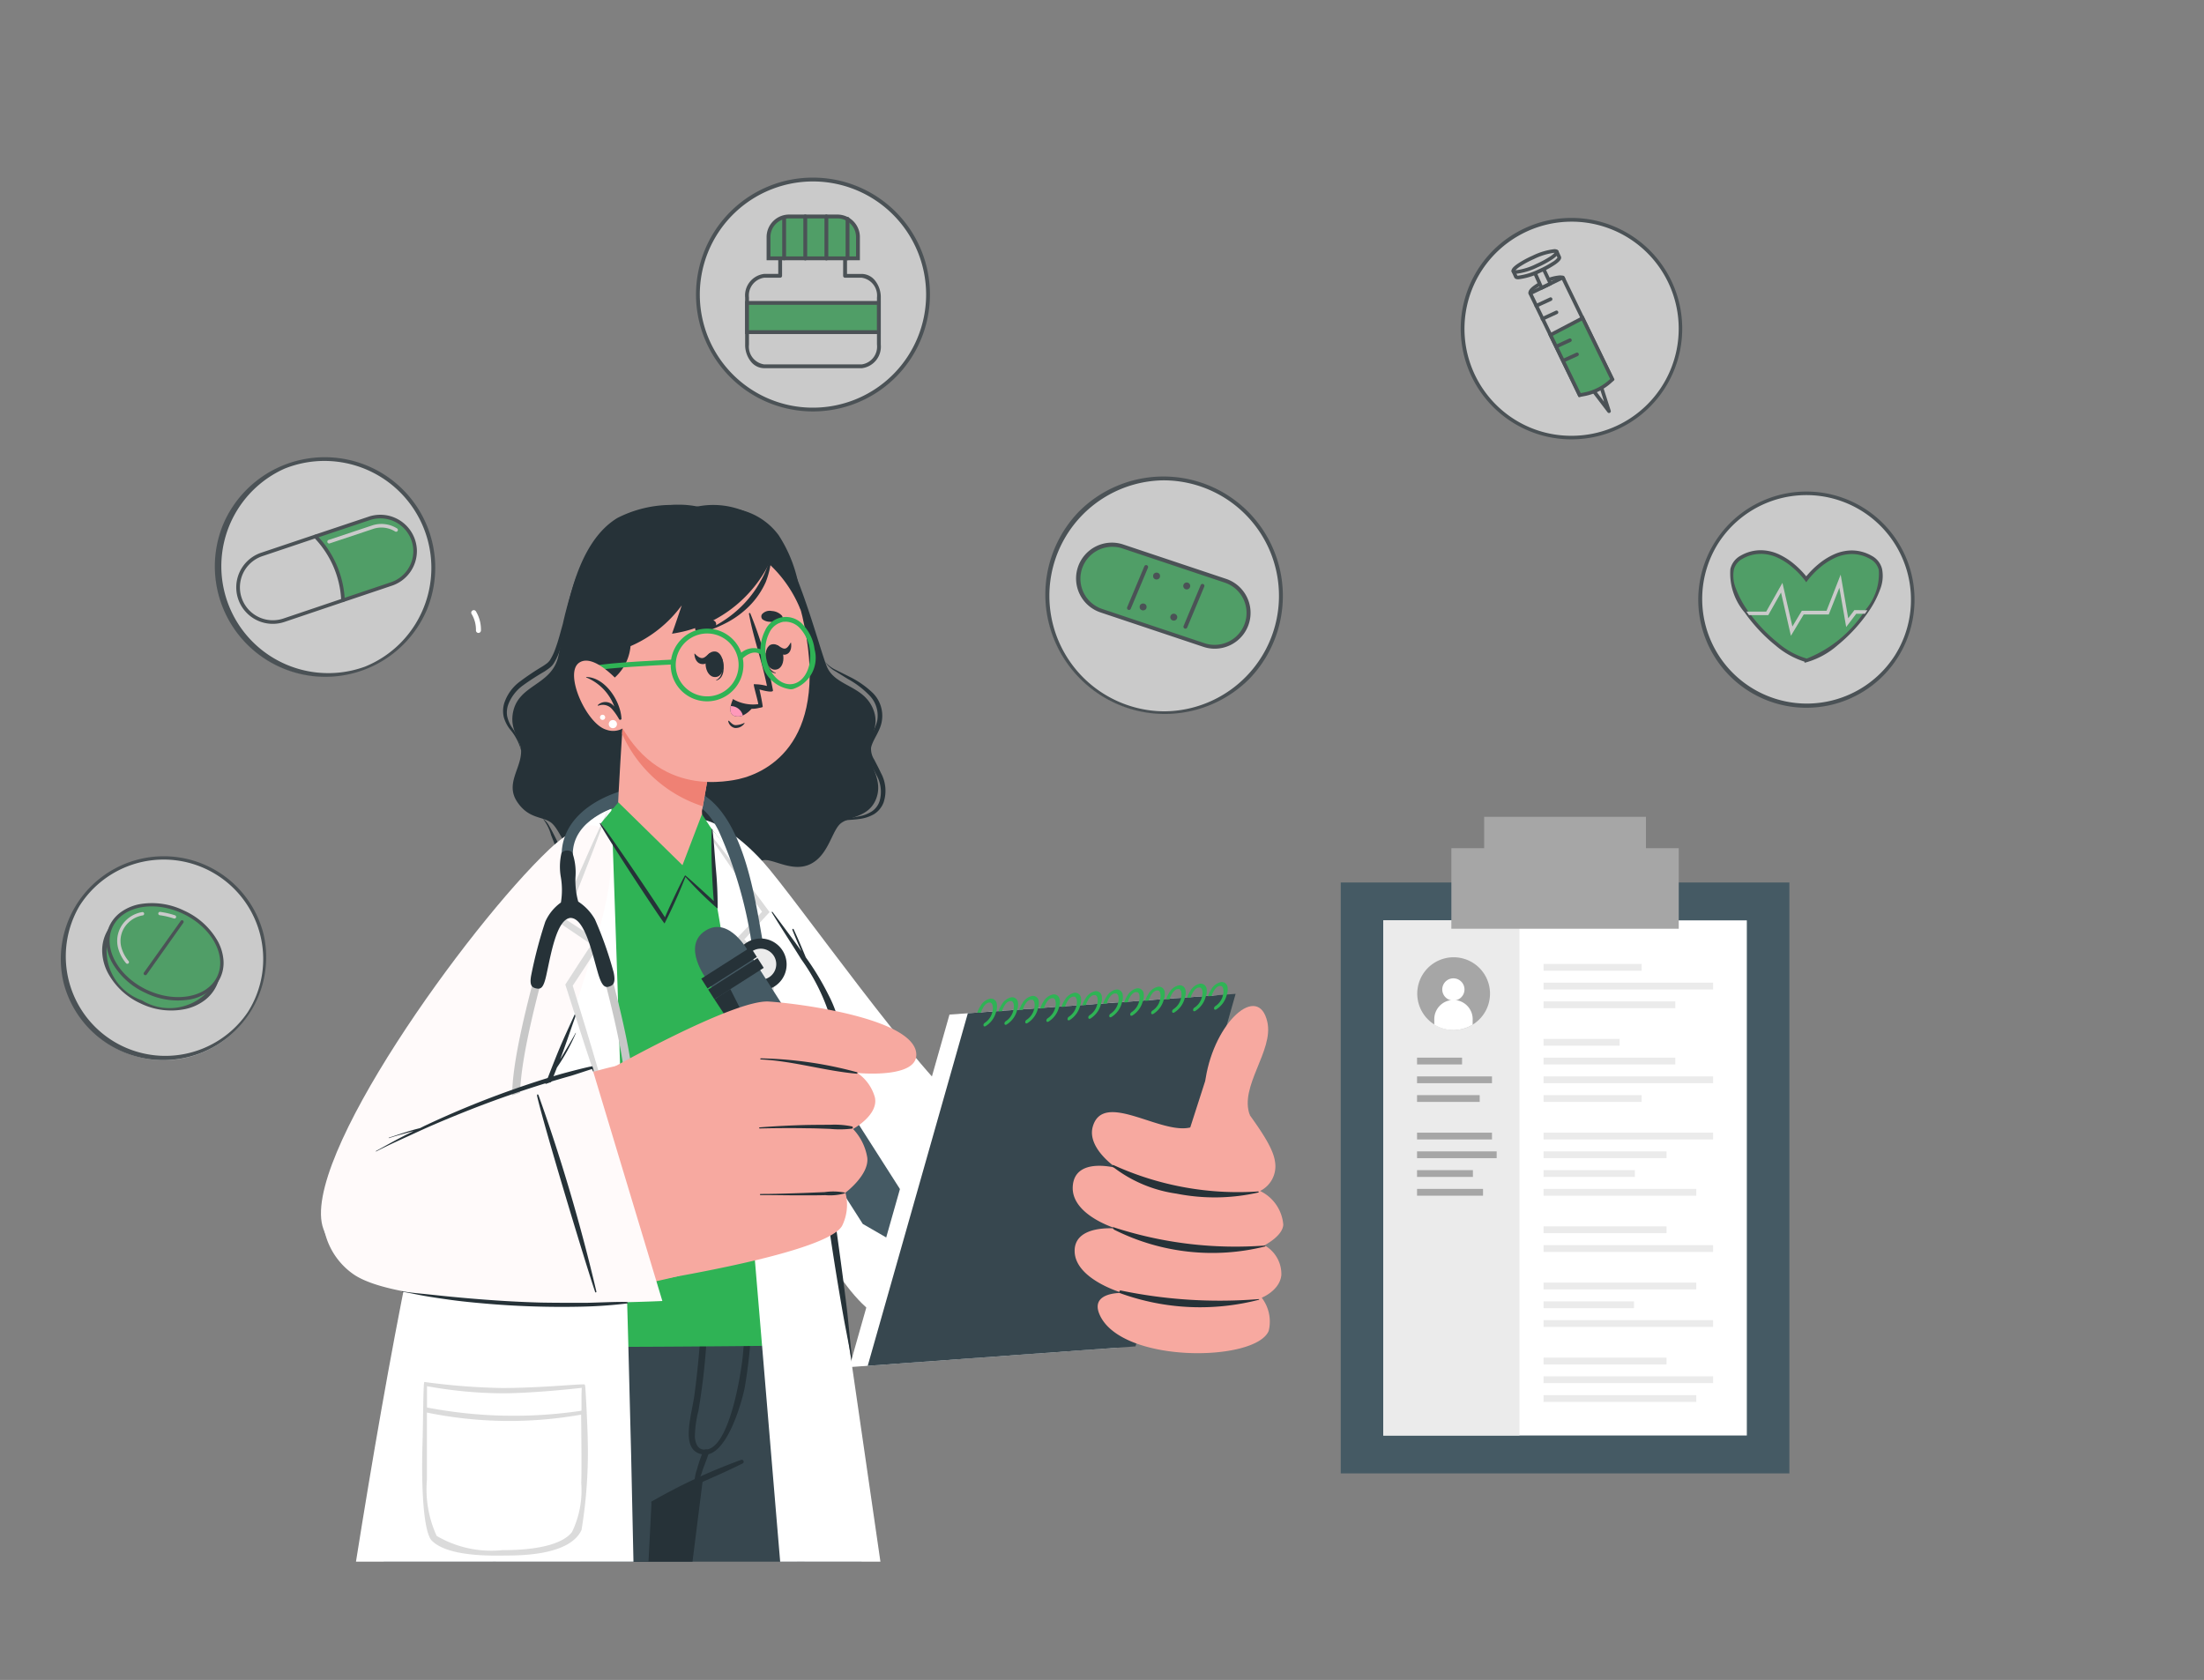 <svg xmlns="http://www.w3.org/2000/svg" xmlns:xlink="http://www.w3.org/1999/xlink" width="101" height="77" viewBox="0 0 101 77">
  <rect x="0" y="0" width="101" height="77" fill="#808080" stroke="none"/>
  <defs>
    <clipPath id="clip-path">
      <rect id="矩形_20170" data-name="矩形 20170" width="101" height="77" rx="8" transform="translate(244 442)" fill="none"/>
    </clipPath>
  </defs>
  <g id="组_10650" data-name="组 10650" transform="translate(-244 -437)">
    <g id="蒙版组_3" data-name="蒙版组 3" transform="translate(0 -5)" clip-path="url(#clip-path)">
      <g id="Medicine-cuate" transform="translate(254.214 444.879)">
        <g id="freepik--Character--inject-21" transform="translate(4.497 20.254)">
          <path id="路径_11527" data-name="路径 11527" d="M40.2,15.094a3.725,3.725,0,0,1,3.359.86c1.273,1.257,2.334,5.532,2.707,6.441s1.636.854,2.1,1.9c.4.9-.229,1.36-.19,2.062.031.546.7,1.264.338,2.136-.329.793-1.136.766-1.574,1.068S46.378,31,45.549,31.435s-1.729-.239-2.193-.161-.787,1.592-2.322,1.709-2.178-1.095-2.844-1.248-2.167.536-3.009-.132-1.132-1.691-1.517-2.023-1.05-.164-1.593-.989.192-1.522.186-2.312c0-.55-.561-.968-.357-1.843.281-1.2,1.7-1.181,2.042-2.425.268-.974.489-5.058,2.722-6.419A5.452,5.452,0,0,1,40.2,15.094Z" transform="translate(-23.088 -14.981)" fill="#263238"/>
          <path id="路径_11528" data-name="路径 11528" d="M49.79,23.984a1.367,1.367,0,0,0,.486.446l.561.347a4.112,4.112,0,0,1,1.02.784,1.319,1.319,0,0,1,.33,1.126,2.029,2.029,0,0,1-.234.577,2.371,2.371,0,0,0-.281.635,1.12,1.12,0,0,0,.176.7c.1.2.213.387.3.58a1.552,1.552,0,0,1,.149,1.19.9.9,0,0,1-.35.475,1.636,1.636,0,0,1-.583.228c-.211.049-.428.077-.647.115a1.113,1.113,0,0,0-.608.245,1.166,1.166,0,0,1,.617-.178c.219-.019.439-.028.66-.061a1.758,1.758,0,0,0,.647-.214,1.083,1.083,0,0,0,.446-.543,1.7,1.7,0,0,0-.126-1.355c-.092-.205-.2-.4-.3-.6a.91.91,0,0,1-.149-.55c.074-.366.415-.744.492-1.211a1.479,1.479,0,0,0-.412-1.3,4.232,4.232,0,0,0-1.1-.76l-.6-.3A1.477,1.477,0,0,1,49.79,23.984Z" transform="translate(-26.698 -16.791)" fill="#263238"/>
          <path id="路径_11529" data-name="路径 11529" d="M34.718,18.984a19.039,19.039,0,0,0-.657,2.267c-.107.376-.2.757-.335,1.12a2.573,2.573,0,0,1-.237.509.382.382,0,0,1-.076.1.446.446,0,0,1-.094.085,2.185,2.185,0,0,1-.237.159,11.858,11.858,0,0,0-.988.666,2.014,2.014,0,0,0-.717.992,1.257,1.257,0,0,0-.024.626,1.627,1.627,0,0,0,.271.55,2.537,2.537,0,0,1,.537,1.029,2.387,2.387,0,0,0-.434-1.1,1.514,1.514,0,0,1-.217-.516,1.071,1.071,0,0,1,.054-.537,1.943,1.943,0,0,1,.674-.87,11.466,11.466,0,0,1,.982-.634c.083-.055.167-.112.248-.176a.832.832,0,0,0,.208-.248,2.764,2.764,0,0,0,.251-.562,9.6,9.6,0,0,0,.306-1.151l.226-1.16A10.084,10.084,0,0,1,34.718,18.984Z" transform="translate(-22.981 -15.784)" fill="#263238"/>
          <path id="路径_11530" data-name="路径 11530" d="M33.609,33.006a2.053,2.053,0,0,1,.375.744c.106.26.2.527.32.787a4.084,4.084,0,0,0,.419.754,1.867,1.867,0,0,0,.665.6,2.354,2.354,0,0,0,1.734-.073c.269-.1.528-.2.793-.3a1.76,1.76,0,0,1,.815-.128,1.636,1.636,0,0,0-.849.009c-.278.065-.546.149-.817.226a2.345,2.345,0,0,1-1.569.03,1.69,1.69,0,0,1-.582-.515,5.106,5.106,0,0,1-.437-.7c-.134-.245-.254-.5-.381-.744-.065-.126-.132-.251-.205-.373a.843.843,0,0,0-.281-.317Z" transform="translate(-23.441 -18.607)" fill="#263238"/>
          <path id="路径_11531" data-name="路径 11531" d="M48.456,71.615H35.571l-.766-15.938H46.319Z" transform="translate(-23.682 -23.17)" fill="#37474f"/>
          <path id="路径_11532" data-name="路径 11532" d="M42.713,55.677,41.352,66.471v.016l-.03.225-.055.442-.062.492-.022.176-.018.141-.46,3.652H35.571l-.766-15.938Z" transform="translate(-23.682 -23.17)" fill="#263238"/>
          <path id="路径_11533" data-name="路径 11533" d="M48.17,72.444h-.341c-.018-.141-.034-.281-.052-.422-.458-3.719-.9-7.438-1.29-11.157-.036-.341-.071-.683-.106-1.023,0-.054.086-.064.094-.01.031.229.064.458.094.687C47.12,64.49,47.643,68.468,48.17,72.444Z" transform="translate(-26.012 -23.999)" fill="#263238"/>
          <path id="路径_11534" data-name="路径 11534" d="M43.07,55.663a.047.047,0,0,1,0,.012c-.034.159-.411,1.906-.907,4.016-.027.115-.054.231-.082.347-.22.921-.46,1.9-.7,2.826a23.948,23.948,0,0,1-1.427,4.43.585.585,0,0,1-.162.189c-.119.07-.372.195-.686.342l-.208.1L38.717,68c-.714.327-1.572.7-1.97.867h0V68.9l-.138,2.713H24.472l1.285-7.735,1.552-8.21Z" transform="translate(-21.602 -23.167)" fill="#37474f"/>
          <path id="路径_11535" data-name="路径 11535" d="M43.929,69.795a25.963,25.963,0,0,0-4.079,1.9.046.046,0,0,0,.039.083c1.373-.6,2.774-1.154,4.113-1.819a.09.09,0,1,0-.073-.164Z" transform="translate(-24.693 -26.01)" fill="#263238"/>
          <path id="路径_11536" data-name="路径 11536" d="M44.775,58.009c0-.048-.086-.058-.086,0,.01,1.636-.094,3.064-.231,4.589-.064.707-.632,4.611-1.859,4.332-.205-.048-.311-.25-.342-.559a4.939,4.939,0,0,1,.162-1.2c.137-.818.245-1.636.315-2.466a22.352,22.352,0,0,0-.049-4.625.04.04,0,0,0-.079,0,42.81,42.81,0,0,1-.373,6.385c-.149,1.016-.666,2.547.4,2.7s1.785-2.405,1.916-3.107A23.443,23.443,0,0,0,44.775,58.009Z" transform="translate(-25.125 -23.632)" fill="#263238"/>
          <path id="路径_11537" data-name="路径 11537" d="M42.7,69.29a6.486,6.486,0,0,0-.277.809,1.876,1.876,0,0,0-.115.666c0,.043.062.048.085.018a2.319,2.319,0,0,0,.286-.647c.094-.251.192-.5.278-.753a.137.137,0,1,0-.257-.094Z" transform="translate(-25.192 -25.892)" fill="#263238"/>
          <path id="路径_11538" data-name="路径 11538" d="M31.292,70.323c-.122,1.413-.266,2.826-.418,4.235h-.132q.223-2.12.5-4.237C31.247,70.29,31.295,70.29,31.292,70.323Z" transform="translate(-22.864 -26.113)" fill="#263238"/>
          <path id="路径_11539" data-name="路径 11539" d="M41.761,36.957c1.111,3.624,5.92,16.567,9.145,18.539,2.111,1.29,12.713,2.023,14.752,1.077,1.132-.527.779-9.089-.555-9.136-1.665-.06-9.848-.28-10.753-.713S47.332,38.117,45,35.641C40.988,31.369,41.02,34.544,41.761,36.957Z" transform="translate(-25.004 -18.714)" fill="#eb9481"/>
          <path id="路径_11540" data-name="路径 11540" d="M62.5,46.685,60.984,57.157s-8.61.253-10.957-1.668c-3.345-2.734-8.143-16.568-8.687-18.733-1.29-5.132,1.584-4.275,3.845-1.785,1.468,1.621,7.244,9.916,9.383,11.444C55.175,46.854,62.5,46.685,62.5,46.685Z" transform="translate(-24.933 -18.605)" fill="#fff"/>
          <path id="路径_11541" data-name="路径 11541" d="M63.36,60.256c.177-1.554,1.134-7.884,1.433-9.242.021-.094.086-.1.077,0a83.231,83.231,0,0,1-1.447,9.25C63.415,60.3,63.355,60.3,63.36,60.256Z" transform="translate(-29.429 -22.217)" fill="#263238"/>
          <path id="路径_11542" data-name="路径 11542" d="M44.517,47.01,45.955,56.9s-16.122.238-20.125-.043c0,0,3.265-18.495,7.569-23.169,2.152-2.337,4.68-2.161,6.291-.528.408.414,5.27,6.843,5.782,9.3A7.509,7.509,0,0,1,44.517,47.01Z" transform="translate(-21.875 -18.391)" fill="#2fb355"/>
          <path id="路径_11543" data-name="路径 11543" d="M41.353,49.409a17.648,17.648,0,0,1,2.585-.043c.427.031.851.08,1.275.14.211.03.424.052.635.073a2.724,2.724,0,0,0,.669,0c.019,0,.024.027,0,.031a4.924,4.924,0,0,1-.625.1,4.436,4.436,0,0,1-.613,0c-.434-.027-.867-.073-1.3-.1-.875-.062-1.749-.126-2.627-.125C41.315,49.482,41.313,49.414,41.353,49.409Z" transform="translate(-24.994 -21.894)" fill="#263238"/>
          <path id="路径_11544" data-name="路径 11544" d="M38.918,50.681A19.125,19.125,0,0,1,41,50.2c.351-.06.7-.1,1.059-.128.168-.013.339-.025.509-.034s.375,0,.561,0a.016.016,0,1,1,0,.031c-.176.016-.35.062-.524.091l-.527.08c-.35.055-.7.115-1.052.167-.7.1-1.4.213-2.1.341C38.882,50.742,38.876,50.689,38.918,50.681Z" transform="translate(-24.504 -22.034)" fill="#263238"/>
          <path id="路径_11545" data-name="路径 11545" d="M35.6,66.933H22.884c1.488-9.345,3.273-18.916,4.991-23.732,3.7-10.385,6.716-10.782,6.716-10.782v.012c.016.439.446,12.21.776,24.659C35.456,60.39,35.538,63.737,35.6,66.933Z" transform="translate(-21.282 -18.489)" fill="#fff"/>
          <path id="路径_11546" data-name="路径 11546" d="M34.268,67.979c0-.363-.08-2.083-.113-2.429h0c0-.04-.015-.12-.048-.12-.475,0-2.121.168-3.78.168a30.1,30.1,0,0,1-3.545-.277c-.055.016-.055,1.906-.085,2.819-.059,1.906.028,4.061.434,4.463.759.744,2.78.68,3.421.674s2.9-.007,3.432-1.174A21.816,21.816,0,0,0,34.268,67.979Zm-.3,1.934a4.39,4.39,0,0,1-.418,2.28c-.309.418-1.183.839-3.192.837a4.971,4.971,0,0,1-3.012-.653,5.138,5.138,0,0,1-.446-2.587V66.724a18.8,18.8,0,0,0,7.066.094c0,.046.03,2.359.007,3.1Zm.007-3.273a20.976,20.976,0,0,1-7.072-.149v-.977a19.769,19.769,0,0,0,3.453.327c1.177,0,2.905-.164,3.639-.251-.021.289-.006.916-.015,1.049Z" transform="translate(-22.046 -25.112)" fill="#dbdbdb"/>
          <path id="路径_11547" data-name="路径 11547" d="M33.8,37.494c-.716,2.962-4.4,13.5-5.311,14.41-1.09,1.089-5.845,4.437-7.5-.021-1.148-3.087,6.655-13.907,10.343-17.4C33.135,32.782,35,32.532,33.8,37.494Z" transform="translate(-20.878 -18.681)" fill="snow"/>
          <path id="路径_11548" data-name="路径 11548" d="M34.681,44.99c-.223.412-.469.812-.71,1.214q.085-.223.165-.446c.232-.641.446-1.29.683-1.934.009-.021-.024-.028-.033-.009-.248.558-.512,1.111-.754,1.673s-.446,1.1-.666,1.662c-.433,1.123-.872,2.245-1.273,3.38a18.6,18.6,0,0,0-.61,1.916c0,.018.022.031.031.013.266-.537.476-1.1.69-1.662s.428-1.113.637-1.672.43-1.138.65-1.7c.11-.286.225-.568.336-.852a8.925,8.925,0,0,0,.867-1.58S34.684,44.982,34.681,44.99Z" transform="translate(-23.013 -20.78)" fill="#263238"/>
          <path id="路径_11549" data-name="路径 11549" d="M36.79,32.436q-.6,1.255-1.154,2.529c-.372.848-.756,1.69-1.116,2.544l-.045.107.1.065,1.56,1.055-.037-.225c-.424.634-.835,1.275-1.248,1.914l-.04.062.022.068c.418,1.3.821,2.6,1.26,3.885s.869,2.581,1.33,3.868q-.531-1.975-1.113-3.932c-.375-1.309-.785-2.606-1.181-3.909l-.018.131c.419-.635.842-1.269,1.253-1.912l.085-.134-.129-.085-1.58-1.026.054.173c.354-.855.681-1.721,1.023-2.581S36.472,33.3,36.79,32.436Z" transform="translate(-23.615 -18.492)" fill="#dbdbdb"/>
          <path id="路径_11550" data-name="路径 11550" d="M50.876,67.034H46.282c-.272-3.218-.552-6.581-.829-9.888-.394-4.726-.784-9.337-1.147-13.25a80.14,80.14,0,0,0-1.715-10.817c-.021-.091-.034-.149-.037-.156h0a2.026,2.026,0,0,1,.486.424l.015.015.049.055a.467.467,0,0,1,.037.042,39.309,39.309,0,0,1,3.286,4.463,18.706,18.706,0,0,1,2.38,4.622l.013.059c.007.034.013.067.019.1a5.767,5.767,0,0,1,.082.857h0a6.57,6.57,0,0,1-.879,3.345.208.208,0,0,1-.013.025c-.039.065-.062.1-.062.1v.016l1.505,10.306Z" transform="translate(-25.241 -18.59)" fill="#fff"/>
          <path id="路径_11551" data-name="路径 11551" d="M48.093,40.52c-.446-.717-.912-1.427-1.354-2.15-.013-.021.019-.045.034-.025.446.6.893,1.19,1.325,1.8-.149-.323-.284-.647-.414-.977-.015-.037.037-.068.055-.031.2.424.381.855.559,1.29a12.3,12.3,0,0,1,1.029,1.7,5.936,5.936,0,0,1,.546,4.024,5.006,5.006,0,0,1-.4,1.1c-.119.238-.507.756-.5.771.253,1.41.446,2.837.641,4.256s.4,2.871.573,4.314c.094.815.149,1.636.274,2.45,0,.03-.042.042-.046.012-.1-.708-.256-1.409-.382-2.114s-.244-1.41-.359-2.118c-.229-1.428-.434-2.862-.641-4.295-.116-.809-.244-1.62-.336-2.434a7.82,7.82,0,0,1,.464-.893,5.768,5.768,0,0,0,.354-.931,5.206,5.206,0,0,0,.17-2A9.211,9.211,0,0,0,48.093,40.52Z" transform="translate(-26.083 -19.68)" fill="#263238"/>
          <path id="路径_11552" data-name="路径 11552" d="M42.6,33.12q.711,1.08,1.447,2.141c.494.705.976,1.419,1.479,2.117l.01-.167L44.33,38.476l-.1.1.106.1c.509.492,1.026.976,1.543,1.461l-.043-.125c-.187,1.312-.388,2.621-.555,3.936s-.344,2.628-.488,3.946c.25-1.3.478-2.608.7-3.915s.422-2.617.631-3.924l.012-.074-.055-.052c-.51-.491-1.02-.983-1.538-1.465v.207l1.19-1.288.074-.08-.064-.086c-.507-.695-1.041-1.374-1.553-2.063S43.138,33.795,42.6,33.12Z" transform="translate(-25.251 -18.63)" fill="#dbdbdb"/>
          <path id="路径_11553" data-name="路径 11553" d="M35.2,34.374c-.12-1.76,2.011-2.459,3.329-2.64,1.56-.214,2.6-.085,3.351,1.43a19.483,19.483,0,0,1,1.517,5.2.258.258,0,0,0,.509-.083c-.358-2.013-.873-5.769-2.878-6.861-1.846-1.007-6.545.06-6.337,3.041C34.714,34.788,35.223,34.7,35.2,34.374Z" transform="translate(-23.657 -18.212)" fill="#455a64"/>
          <path id="路径_11554" data-name="路径 11554" d="M46.975,40.866a1.19,1.19,0,1,1-1.357-.979A1.19,1.19,0,0,1,46.975,40.866Z" transform="translate(-25.655 -19.989)" fill="#263238"/>
          <path id="路径_11555" data-name="路径 11555" d="M46.63,41.06a.711.711,0,1,1-.284-.468A.713.713,0,0,1,46.63,41.06Z" transform="translate(-25.777 -20.106)" fill="#ebebeb"/>
          <path id="路径_11556" data-name="路径 11556" d="M37.415,42.115c1.3,4.943,1.1,6.151.69,6.719a3.273,3.273,0,0,1-1.16.937l-.149-.326.074.162-.074-.162a2.975,2.975,0,0,0,1.019-.821c.3-.411.541-1.523-.744-6.419Z" transform="translate(-24.082 -20.44)" fill="#c7c7c7"/>
          <rect id="矩形_20183" data-name="矩形 20183" width="0.765" height="1.244" rx="0.207" transform="matrix(-0.485, -0.875, 0.875, -0.485, 12.369, 29.83)" fill="#263238"/>
          <path id="路径_11557" data-name="路径 11557" d="M33.186,42.254c-.98,3.719-1.217,5.766-.744,6.419a2.966,2.966,0,0,0,1.019.82l-.149.327a3.273,3.273,0,0,1-1.16-.937c-.562-.777-.363-2.724.689-6.719Z" transform="translate(-23.086 -20.45)" fill="#c7c7c7"/>
          <rect id="矩形_20184" data-name="矩形 20184" width="0.765" height="1.244" rx="0.207" transform="translate(9.636 29.265) rotate(-61.06)" fill="#263238"/>
          <path id="路径_11558" data-name="路径 11558" d="M32.933,40.524a20.507,20.507,0,0,1,.641-2.437,2.154,2.154,0,0,1,.717-.881,3.528,3.528,0,0,0,0-1.147,2.754,2.754,0,0,1,.028-1.125.354.354,0,0,1,.492-.025,2.781,2.781,0,0,1,.149,1.116,3.6,3.6,0,0,0,.125,1.139,2.349,2.349,0,0,1,.766.814,17,17,0,0,1,.857,2.432c.115.53-.06.6-.211.649-.214.073-.351-.074-.519-.66-.268-.928-.605-2.492-1.253-2.487h0c-.641.065-.9,1.721-1.107,2.645-.129.579-.251.634-.473.583C32.991,41.1,32.832,41.037,32.933,40.524Z" transform="translate(-23.298 -18.972)" fill="#263238"/>
          <path id="路径_11559" data-name="路径 11559" d="M41.758,31.153s.149,2.866-.381,2.914c-1.605.149-3.39-2.059-3.488-2.408-.025-.089.1-2.315.21-4.045.067-1.113.125-2.02.125-2.02l4.1,2.35L41.8,30.938Z" transform="translate(-24.302 -17.115)" fill="#f7a9a0"/>
          <path id="路径_11560" data-name="路径 11560" d="M42.378,27.944l-.528,2.994a6.1,6.1,0,0,1-3.7-3.325c.067-1.113.125-2.02.125-2.02l.516.274Z" transform="translate(-24.355 -17.115)" fill="#ef8174"/>
          <path id="路径_11561" data-name="路径 11561" d="M46.274,21.1c.855,5.269-2.2,6.376-3.341,6.559-1.031.167-4.564.6-5.959-4.55s.784-7.215,3.124-7.72S45.419,15.827,46.274,21.1Z" transform="translate(-24.03 -15.035)" fill="#f7a9a0"/>
          <path id="路径_11562" data-name="路径 11562" d="M46.922,21.614a3.389,3.389,0,0,1-.367-.043.6.6,0,0,1-.364-.115.19.19,0,0,1-.021-.231.469.469,0,0,1,.446-.149.683.683,0,0,1,.455.2.2.2,0,0,1-.149.333Z" transform="translate(-25.963 -16.204)" fill="#263238"/>
          <path id="路径_11563" data-name="路径 11563" d="M42.589,22.168c.123-.027.232-.071.351-.109a.6.6,0,0,0,.339-.18.189.189,0,0,0-.022-.231.467.467,0,0,0-.472-.067.692.692,0,0,0-.411.283.2.2,0,0,0,.214.3Z" transform="translate(-25.2 -16.3)" fill="#263238"/>
          <path id="路径_11564" data-name="路径 11564" d="M43.831,23.827c0-.013-.025.019-.024.034.054.36.054.781-.26.939-.009,0,0,.022,0,.019C43.944,24.718,43.939,24.159,43.831,23.827Z" transform="translate(-25.44 -16.759)" fill="#263238"/>
          <path id="路径_11565" data-name="路径 11565" d="M43.344,23.4c-.585.022-.5,1.19.046,1.172S43.835,23.382,43.344,23.4Z" transform="translate(-25.32 -16.673)" fill="#263238"/>
          <path id="路径_11566" data-name="路径 11566" d="M42.99,23.5c-.1.074-.189.2-.311.22s-.259-.089-.36-.2c-.01-.01-.021,0-.019.016.013.223.118.446.36.463s.364-.2.4-.427C43.07,23.528,43.025,23.472,42.99,23.5Z" transform="translate(-25.19 -16.692)" fill="#263238"/>
          <path id="路径_11567" data-name="路径 11567" d="M46.394,23.49c0-.015.03.015.03.03.013.363.089.776.425.875.01,0,.01.022,0,.021C46.443,24.387,46.348,23.835,46.394,23.49Z" transform="translate(-26.012 -16.691)" fill="#263238"/>
          <path id="路径_11568" data-name="路径 11568" d="M46.692,22.987c.58-.083.705,1.083.168,1.16S46.206,23.058,46.692,22.987Z" transform="translate(-26.012 -16.589)" fill="#263238"/>
          <path id="路径_11569" data-name="路径 11569" d="M47.07,23.019c.1.052.2.149.314.149s.208-.149.277-.271c.007-.013.018,0,.019.01.031.223-.018.463-.228.528s-.356-.116-.433-.332C47.007,23.065,47.03,23,47.07,23.019Z" transform="translate(-26.14 -16.571)" fill="#263238"/>
          <path id="路径_11570" data-name="路径 11570" d="M44.273,27.378c.089.082.18.2.312.2a.967.967,0,0,0,.388-.1.012.012,0,0,1,.015.018.488.488,0,0,1-.446.211.387.387,0,0,1-.3-.312C44.233,27.378,44.26,27.378,44.273,27.378Z" transform="translate(-25.581 -17.474)" fill="#263238"/>
          <path id="路径_11571" data-name="路径 11571" d="M45.723,24.694s.122.534.149.79c0,.024-.06.04-.149.054h-.009a1.214,1.214,0,0,1-1.217-.35c-.021-.024.009-.052.034-.039a1.837,1.837,0,0,0,1.135.22c.012-.071-.239-.907-.2-.913a2.167,2.167,0,0,1,.6.08c-.222-1.12-.622-2.2-.826-3.314A.036.036,0,0,1,45.3,21.2a18.5,18.5,0,0,1,1.041,3.531C46.37,24.874,45.829,24.728,45.723,24.694Z" transform="translate(-25.631 -16.227)" fill="#263238"/>
          <path id="路径_11572" data-name="路径 11572" d="M45.408,26.489a1.206,1.206,0,0,1-.472.4.538.538,0,0,1-.333.036c-.244-.052-.259-.274-.223-.466a1.3,1.3,0,0,1,.1-.3A1.569,1.569,0,0,0,45.408,26.489Z" transform="translate(-25.606 -17.229)" fill="#263238"/>
          <path id="路径_11573" data-name="路径 11573" d="M44.936,26.964A.538.538,0,0,1,44.6,27c-.244-.052-.259-.274-.223-.466A.57.57,0,0,1,44.936,26.964Z" transform="translate(-25.606 -17.304)" fill="#ff99ba"/>
          <path id="路径_11574" data-name="路径 11574" d="M36.886,23.246a2.2,2.2,0,0,0,1.239-1.785,5.727,5.727,0,0,0,2.346-1.871c-.036.11-.3.9-.446,1.3a5.931,5.931,0,0,0,4.445-3.2,5.788,5.788,0,0,1,1.465,2.151,6.334,6.334,0,0,0-1.026-3.47,3.067,3.067,0,0,0-3.168-1.159,4.283,4.283,0,0,0-4.588,1.19C34.943,18.783,36.886,23.246,36.886,23.246Z" transform="translate(-23.941 -14.978)" fill="#263238"/>
          <path id="路径_11575" data-name="路径 11575" d="M43.8,20.9a6.248,6.248,0,0,1-1.737.629h0a5.317,5.317,0,0,0,2.49-1.488,4.949,4.949,0,0,0,.735-1.017,3.491,3.491,0,0,0,.457-1.288.027.027,0,0,1,.052,0,4.075,4.075,0,0,1-.275,1.339,3.719,3.719,0,0,1-.76,1.105,4.269,4.269,0,0,1-.962.72" transform="translate(-25.142 -15.529)" fill="#263238"/>
          <path id="路径_11576" data-name="路径 11576" d="M42.647,25.421a1.666,1.666,0,1,1,1.566-2.114h0a1.668,1.668,0,0,1-1.157,2.053A1.7,1.7,0,0,1,42.647,25.421Zm-.071-3.109a1.41,1.41,0,0,0-.356.054,1.441,1.441,0,1,0,.356-.054Z" transform="translate(-24.917 -16.409)" fill="#2fb355"/>
          <path id="路径_11577" data-name="路径 11577" d="M47.466,24.735a1.556,1.556,0,0,1-1.352-1.488,1.987,1.987,0,0,1,.187-1.2,1.041,1.041,0,0,1,1.758-.248,1.987,1.987,0,0,1,.512,1.105,1.5,1.5,0,0,1-1,1.822A.654.654,0,0,1,47.466,24.735Zm-.239-3.094a.811.811,0,0,0-.085,0,.893.893,0,0,0-.644.5,1.766,1.766,0,0,0-.162,1.067c.11.788.652,1.367,1.208,1.288s.918-.784.808-1.571a1.785,1.785,0,0,0-.446-.982.915.915,0,0,0-.678-.306Z" transform="translate(-25.953 -16.275)" fill="#2fb355"/>
          <path id="路径_11578" data-name="路径 11578" d="M44.96,23.728l-.167-.149a.911.911,0,0,1,1.223-.235l-.14.174C45.461,23.182,44.979,23.707,44.96,23.728Z" transform="translate(-25.692 -16.63)" fill="#2fb355"/>
          <path id="路径_11579" data-name="路径 11579" d="M35.819,25.332l-.21-.074c.034-.1.35-.962.83-1.111.446-.138,3.447-.278,3.57-.283l.01.222c-.858.039-3.17.167-3.517.274C36.188,24.451,35.9,25.088,35.819,25.332Z" transform="translate(-23.844 -16.767)" fill="#2fb355"/>
          <path id="路径_11580" data-name="路径 11580" d="M37.648,25.116s-1.285-1.575-2.01-1.1.33,2.819,1.238,3.076a.9.9,0,0,0,1.169-.573Z" transform="translate(-23.801 -16.779)" fill="#f7a9a0"/>
          <path id="路径_11581" data-name="路径 11581" d="M36.1,24.865a.012.012,0,1,0,0,.024,2.286,2.286,0,0,1,1.282,1.339.5.5,0,0,0-.754-.08.02.02,0,0,0,.019.033.553.553,0,0,1,.623.149,2.677,2.677,0,0,1,.329.472c.033.054.131.016.106-.046V26.74C37.65,25.944,36.952,24.882,36.1,24.865Z" transform="translate(-23.939 -16.968)" fill="#263238"/>
          <path id="路径_11582" data-name="路径 11582" d="M37.762,27.5a.187.187,0,1,1-.195-.164.187.187,0,0,1,.195.164Z" transform="translate(-24.202 -17.466)" fill="#fff"/>
          <path id="路径_11583" data-name="路径 11583" d="M37.122,27.145A.118.118,0,1,1,37,27.033.118.118,0,0,1,37.122,27.145Z" transform="translate(-24.101 -17.405)" fill="#fff"/>
          <path id="路径_11584" data-name="路径 11584" d="M41.568,32.6l-.893,2.338-2.939-2.881-.8.958s2.91,4.611,2.923,4.4l.918-2.019,1.407,1.366-.179-3.491Z" transform="translate(-24.111 -18.415)" fill="#2fb355"/>
          <path id="路径_11585" data-name="路径 11585" d="M42.187,35.268c-.048-.576-.082-1.156-.149-1.729a.02.02,0,0,0-.04,0,32.064,32.064,0,0,0,.1,3.286h0c-.058-.06-1.3-1.2-1.315-1.181-.2.321-.875,1.785-.921,1.925-.46-.732-2.408-3.618-2.95-4.314a.02.02,0,0,0-.034.021c.409.775,2.929,4.583,2.963,4.571a22.731,22.731,0,0,0,.959-2.133,15.287,15.287,0,0,0,1.473,1.455A17.936,17.936,0,0,0,42.187,35.268Z" transform="translate(-24.099 -18.655)" fill="#263238"/>
          <path id="路径_11586" data-name="路径 11586" d="M42.863,41.6s-1.15-1.517-.052-2.218,1.989.982,1.989.982Z" transform="translate(-25.198 -19.856)" fill="#455a64"/>
          <path id="路径_11587" data-name="路径 11587" d="M52.082,51.859h0l.159,1.855.057.613-.537-.3-1.613-.931h0l-7.2-11.282,1.934-1.236Z" transform="translate(-25.321 -20.13)" fill="#455a64"/>
          <path id="路径_11588" data-name="路径 11588" d="M54.466,57.03l.054.611-.536-.3Z" transform="translate(-27.542 -23.443)" fill="#37474f"/>
          <rect id="矩形_20185" data-name="矩形 20185" width="2.682" height="0.533" transform="matrix(0.843, -0.538, 0.538, 0.843, 17.426, 21.724)" fill="#263238"/>
          <rect id="矩形_20186" data-name="矩形 20186" width="2.682" height="0.533" transform="matrix(0.843, -0.538, 0.538, 0.843, 17.741, 22.222)" fill="#263238"/>
          <path id="路径_11589" data-name="路径 11589" d="M43.449,43.242l.729-.466,2.2,4.339-.278.155Z" transform="translate(-25.421 -20.573)" fill="#263238"/>
          <path id="路径_11590" data-name="路径 11590" d="M34.477,47.188c1.105-.219,4.463,9.23,2.849,9.63-7.164,1.785-13.029.66-14.419,0a3.073,3.073,0,0,1-1.212-4.293C23.023,50.652,32.763,47.528,34.477,47.188Z" transform="translate(-20.956 -21.461)" fill="#f7a9a0"/>
          <path id="路径_11591" data-name="路径 11591" d="M51.455,45.942c-.018,1.09-2.7.82-2.7.82a2.008,2.008,0,0,1,.8,1.114c.186.808-1,1.453-1,1.453a2.484,2.484,0,0,1,.652,1.308c.1.791-1,1.612-1,1.612a2.175,2.175,0,0,1-.149,1.511c-.665,1.229-8.085,2.416-9.009,2.584l-1.785-9.669s5.83-3.3,7.438-3.186C46.046,43.571,51.482,44.271,51.455,45.942Z" transform="translate(-24.175 -20.716)" fill="#f7a9a0"/>
          <path id="路径_11592" data-name="路径 11592" d="M50.507,47.383a18.141,18.141,0,0,0-4.4-.634.025.025,0,1,0,0,.051c1.461.067,2.938.527,4.393.653a.036.036,0,0,0,.01-.07Z" transform="translate(-25.951 -21.373)" fill="#263238"/>
          <path id="路径_11593" data-name="路径 11593" d="M50.276,50.637a3.884,3.884,0,0,0-1.009-.077q-.538,0-1.075.009-1.077.027-2.151.109a.025.025,0,0,0,0,.051c.714-.016,1.43-.022,2.145-.009.359,0,.716.016,1.074.028a4.6,4.6,0,0,0,1.012-.012.052.052,0,0,0,0-.1Z" transform="translate(-25.938 -22.139)" fill="#263238"/>
          <path id="路径_11594" data-name="路径 11594" d="M49.94,54.439a2.707,2.707,0,0,0-.91-.021l-.982.04c-.653.022-1.306.045-1.961.045a.025.025,0,1,0,0,.051c.665,0,1.33.016,1.993.013.327,0,.653,0,.98-.009a2.481,2.481,0,0,0,.893-.086.018.018,0,0,0-.013-.033Z" transform="translate(-25.947 -22.911)" fill="#263238"/>
          <path id="路径_11595" data-name="路径 11595" d="M33.331,47.345l3.209,10.646s-11.686.57-14.193-1.253a3.267,3.267,0,0,1-.811-4.473C23.254,50.473,33.331,47.345,33.331,47.345Z" transform="translate(-20.898 -21.493)" fill="snow"/>
          <path id="路径_11596" data-name="路径 11596" d="M35.935,57.874c-.5-1.488-2.347-7.616-2.657-8.968-.021-.094.033-.129.068-.036a83.56,83.56,0,0,1,2.646,8.982C36,57.891,35.949,57.914,35.935,57.874Z" transform="translate(-23.373 -21.789)" fill="#263238"/>
          <path id="路径_11597" data-name="路径 11597" d="M33.947,47.207c-.064-.013-1.19.278-1.55.384q-1.055.314-2.094.681a42.651,42.651,0,0,0-4.058,1.669l-.2.1c-.483.116-.955.283-1.425.437-.013,0,0,.025,0,.021.376-.125.759-.223,1.141-.324-.211.1-.424.207-.632.315-.37.192-.732.4-1.1.6a.01.01,0,1,0,.01.018c.617-.32,1.258-.6,1.892-.893s1.294-.57,1.949-.835c1.29-.522,2.6-.989,3.936-1.4.375-.115.744-.225,1.128-.332.184-.052.952-.312.985-.315a.321.321,0,0,1,.04.089c.009.031.045.031.037,0A.927.927,0,0,0,33.947,47.207Z" transform="translate(-21.512 -21.465)" fill="#263238"/>
          <path id="路径_11598" data-name="路径 11598" d="M35.831,60.609c-.339-.024-1.59.037-1.925.037-.675,0-1.349,0-2.025-.012-1.357-.036-2.707-.134-4.058-.263-.373-.036-.744-.076-1.122-.116s-.784-.07-1.168-.14c-.015,0-.021.021,0,.024.336.049.666.128,1,.186s.671.109,1.009.156c.675.1,1.354.162,2.033.219a40.651,40.651,0,0,0,4.083.123,21.39,21.39,0,0,0,2.188-.149C35.886,60.673,35.87,60.612,35.831,60.609Z" transform="translate(-21.813 -24.064)" fill="#263238"/>
          <path id="路径_11599" data-name="路径 11599" d="M63.465,59.282l-12.272.89L55.78,44.014l12.272-.89Z" transform="translate(-26.98 -20.644)" fill="#fff"/>
          <path id="路径_11600" data-name="路径 11600" d="M64.516,59.206l-12.271.89,4.588-16.158,12.271-.89Z" transform="translate(-27.192 -20.628)" fill="#37474f"/>
          <path id="路径_11601" data-name="路径 11601" d="M59.4,43.9a1.078,1.078,0,0,1-.479.678c-.112.071-.149-.079-.043-.149a.817.817,0,0,0,.327-.43c.007-.028.016-.061.021-.089a.57.57,0,0,0,0-.3.19.19,0,0,0-.076-.1.027.027,0,0,1-.009-.007h-.015a.092.092,0,0,1-.024,0,.162.162,0,0,0-.086.013.355.355,0,0,0-.134.1.769.769,0,0,0-.11.173.921.921,0,0,0-.048.094v.022a.124.124,0,0,0-.012.033s-.009.013-.007.021l-.174.013a1.324,1.324,0,0,1,.149-.315.672.672,0,0,1,.446-.335.271.271,0,0,1,.3.232.7.7,0,0,1-.024.345Z" transform="translate(-28.458 -20.683)" fill="#2fb355"/>
          <path id="路径_11602" data-name="路径 11602" d="M60.606,43.809a1.09,1.09,0,0,1-.479.678c-.113.071-.149-.079-.043-.149a.806.806,0,0,0,.326-.43.652.652,0,0,0,.022-.089.57.57,0,0,0,0-.3.192.192,0,0,0-.077-.1h-.046a.162.162,0,0,0-.086.013.355.355,0,0,0-.134.1.677.677,0,0,0-.11.173.946.946,0,0,0-.048.1v.021a.1.1,0,0,0-.013.033c0,.007-.007.015,0,.021l-.174.013a1.269,1.269,0,0,1,.149-.315.669.669,0,0,1,.446-.335.272.272,0,0,1,.3.232A.719.719,0,0,1,60.606,43.809Z" transform="translate(-28.701 -20.666)" fill="#2fb355"/>
          <path id="路径_11603" data-name="路径 11603" d="M61.8,43.728a1.093,1.093,0,0,1-.48.68c-.112.07-.149-.08-.043-.149a.809.809,0,0,0,.327-.43.632.632,0,0,1,.022-.088.6.6,0,0,0,0-.3.183.183,0,0,0-.076-.1H61.5a.149.149,0,0,0-.085.012.36.36,0,0,0-.135.1.769.769,0,0,0-.11.173c-.018.03-.031.062-.048.1v.021a.149.149,0,0,0-.012.033c0,.007-.007.015,0,.021l-.174.013a1.262,1.262,0,0,1,.149-.315.668.668,0,0,1,.446-.333.269.269,0,0,1,.3.231A.717.717,0,0,1,61.8,43.728Z" transform="translate(-28.942 -20.651)" fill="#2fb355"/>
          <path id="路径_11604" data-name="路径 11604" d="M63.009,43.64a1.086,1.086,0,0,1-.479.68c-.112.071-.149-.08-.043-.149a.823.823,0,0,0,.327-.43c.007-.03.016-.061.021-.089a.574.574,0,0,0,0-.3.2.2,0,0,0-.076-.1h-.048a.138.138,0,0,0-.086.013.336.336,0,0,0-.134.1.769.769,0,0,0-.11.173.946.946,0,0,0-.048.1v.021a.176.176,0,0,0-.012.033c0,.007-.009.015-.007.022l-.174.012a1.324,1.324,0,0,1,.149-.315.669.669,0,0,1,.446-.333.269.269,0,0,1,.3.231A.7.7,0,0,1,63.009,43.64Z" transform="translate(-29.184 -20.633)" fill="#2fb355"/>
          <path id="路径_11605" data-name="路径 11605" d="M64.223,43.552a1.1,1.1,0,0,1-.479.68c-.113.071-.149-.08-.043-.149a.812.812,0,0,0,.326-.43.656.656,0,0,0,.022-.089.568.568,0,0,0,0-.3.2.2,0,0,0-.077-.1h-.046a.149.149,0,0,0-.086.013.351.351,0,0,0-.134.1.711.711,0,0,0-.11.174.788.788,0,0,0-.048.094v.021a.118.118,0,0,0-.013.033c0,.007-.007.015,0,.022l-.174.012a1.269,1.269,0,0,1,.149-.315.671.671,0,0,1,.446-.333.271.271,0,0,1,.3.231A.719.719,0,0,1,64.223,43.552Z" transform="translate(-29.429 -20.615)" fill="#2fb355"/>
          <path id="路径_11606" data-name="路径 11606" d="M65.417,43.466a1.1,1.1,0,0,1-.48.678c-.112.071-.149-.08-.043-.149a.815.815,0,0,0,.327-.43c.007-.028.018-.061.022-.089a.585.585,0,0,0,0-.3.192.192,0,0,0-.076-.1h-.024a.092.092,0,0,1-.024,0,.149.149,0,0,0-.085.013.345.345,0,0,0-.135.1.769.769,0,0,0-.11.173c-.018.028-.031.061-.048.094v.022a.134.134,0,0,0-.012.031.041.041,0,0,0,0,.022l-.174.012a1.278,1.278,0,0,1,.149-.314.674.674,0,0,1,.446-.335.269.269,0,0,1,.3.231A.723.723,0,0,1,65.417,43.466Z" transform="translate(-29.67 -20.597)" fill="#2fb355"/>
          <path id="路径_11607" data-name="路径 11607" d="M66.618,43.377a1.078,1.078,0,0,1-.479.678c-.112.071-.149-.079-.043-.149a.817.817,0,0,0,.327-.43c.007-.028.016-.061.021-.089a.57.57,0,0,0,0-.3.19.19,0,0,0-.076-.1.027.027,0,0,1-.009-.007h-.015a.092.092,0,0,1-.024,0,.162.162,0,0,0-.086.013.356.356,0,0,0-.134.1.72.72,0,0,0-.11.173.922.922,0,0,0-.048.094v.022a.216.216,0,0,0-.013.033s-.007.013,0,.021l-.174.013a1.323,1.323,0,0,1,.149-.315.672.672,0,0,1,.446-.335.271.271,0,0,1,.3.232.7.7,0,0,1-.03.345Z" transform="translate(-29.912 -20.578)" fill="#2fb355"/>
          <path id="路径_11608" data-name="路径 11608" d="M67.821,43.292a1.09,1.09,0,0,1-.479.678c-.113.071-.149-.079-.043-.149a.806.806,0,0,0,.326-.428.655.655,0,0,0,.022-.089.585.585,0,0,0,0-.3.192.192,0,0,0-.077-.1h-.046a.162.162,0,0,0-.086.013.356.356,0,0,0-.134.1.677.677,0,0,0-.11.173.95.95,0,0,0-.048.1v.021a.1.1,0,0,0-.013.033c0,.007-.007.015,0,.021l-.174.013a1.268,1.268,0,0,1,.149-.315.669.669,0,0,1,.446-.335.272.272,0,0,1,.3.232.718.718,0,0,1-.03.336Z" transform="translate(-30.154 -20.563)" fill="#2fb355"/>
          <path id="路径_11609" data-name="路径 11609" d="M69.024,43.2a1.093,1.093,0,0,1-.48.68c-.112.07-.149-.08-.043-.149a.809.809,0,0,0,.327-.43c.007-.028.018-.06.022-.088a.6.6,0,0,0,0-.3.183.183,0,0,0-.076-.1h-.048a.149.149,0,0,0-.085.012.36.36,0,0,0-.135.1.769.769,0,0,0-.11.173c-.018.03-.031.062-.048.1v.021a.176.176,0,0,0-.012.033v.021l-.174.013a1.261,1.261,0,0,1,.149-.315.668.668,0,0,1,.446-.333.269.269,0,0,1,.3.231A.717.717,0,0,1,69.024,43.2Z" transform="translate(-30.396 -20.545)" fill="#2fb355"/>
          <path id="路径_11610" data-name="路径 11610" d="M70.225,43.117a1.086,1.086,0,0,1-.479.68c-.112.071-.149-.08-.043-.149a.829.829,0,0,0,.327-.43c.007-.03.016-.061.021-.089a.574.574,0,0,0,0-.3.2.2,0,0,0-.076-.1h-.048a.138.138,0,0,0-.086.013.336.336,0,0,0-.134.1.72.72,0,0,0-.11.173.948.948,0,0,0-.048.1v.021a.191.191,0,0,0-.013.033c0,.007-.007.015,0,.022l-.174.012a1.324,1.324,0,0,1,.149-.315.669.669,0,0,1,.446-.333.269.269,0,0,1,.3.231A.7.7,0,0,1,70.225,43.117Z" transform="translate(-30.638 -20.527)" fill="#2fb355"/>
          <path id="路径_11611" data-name="路径 11611" d="M71.429,43.029a1.1,1.1,0,0,1-.479.68c-.113.071-.149-.08-.043-.149a.812.812,0,0,0,.326-.43.649.649,0,0,0,.022-.089.585.585,0,0,0,0-.3.2.2,0,0,0-.077-.1h-.046a.149.149,0,0,0-.086.013.351.351,0,0,0-.134.1.764.764,0,0,0-.112.174.783.783,0,0,0-.046.094v.021a.118.118,0,0,0-.013.033c0,.007-.007.015,0,.022l-.174.012a1.269,1.269,0,0,1,.149-.315.671.671,0,0,1,.446-.333.271.271,0,0,1,.3.231.719.719,0,0,1-.03.339Z" transform="translate(-30.88 -20.509)" fill="#2fb355"/>
          <path id="路径_11612" data-name="路径 11612" d="M72.632,42.943a1.1,1.1,0,0,1-.48.678c-.112.071-.149-.08-.043-.149a.815.815,0,0,0,.327-.43c.007-.028.016-.061.022-.089a.585.585,0,0,0,0-.3.192.192,0,0,0-.076-.1h-.024a.092.092,0,0,1-.024,0,.149.149,0,0,0-.085.013.345.345,0,0,0-.135.1.769.769,0,0,0-.11.173c-.018.028-.031.061-.048.094v.022a.134.134,0,0,0-.012.031.042.042,0,0,0,0,.022l-.174.012a1.312,1.312,0,0,1,.149-.315.677.677,0,0,1,.446-.333.269.269,0,0,1,.3.231.723.723,0,0,1-.031.341Z" transform="translate(-31.122 -20.492)" fill="#2fb355"/>
          <path id="路径_11613" data-name="路径 11613" d="M70.867,47.6c.65,1.328,2.266,2.975,2.41,4.06a1.26,1.26,0,0,1-.686,1.339,1.877,1.877,0,0,1,1.064,1.541c-.018.521-.863.949-.863.949a1.509,1.509,0,0,1,.775,1.361c-.068.714-.9,1.041-.9,1.041a1.794,1.794,0,0,1,.318,1.526c-.611,1.431-6.771,1.5-7.749-.756-.457-1.052,1.049-.988,1.049-.988s-2.142-.614-2.19-1.885,1.9-1.068,1.9-1.068-2.071-.614-1.987-1.934c.088-1.374,2.005-.839,2.005-.839s-1.38-.913-1.084-1.91c.488-1.645,3.1.387,4.463.051l.721-2.242Z" transform="translate(-29.559 -21.544)" fill="#f7a9a0"/>
          <path id="路径_11614" data-name="路径 11614" d="M73.66,48.748c-.5-1.312,1.108-2.957.8-4.28-.409-1.785-2.41-.009-2.826,2.6l.03,2.083Z" transform="translate(-31.096 -20.769)" fill="#f7a9a0"/>
          <path id="路径_11615" data-name="路径 11615" d="M73.073,60.466c.019,0,.027.027,0,.031a10.727,10.727,0,0,1-6.349-.3c-.064-.025-.051-.14.025-.125A22.246,22.246,0,0,0,73.073,60.466Z" transform="translate(-30.098 -24.055)" fill="#263238"/>
          <path id="路径_11616" data-name="路径 11616" d="M73.286,57.279a.022.022,0,0,1,0,.043,10,10,0,0,1-6.905-.763c-.074-.039-.1-.149-.012-.109A17.981,17.981,0,0,0,73.286,57.279Z" transform="translate(-30.024 -23.324)" fill="#263238"/>
          <path id="路径_11617" data-name="路径 11617" d="M66.336,52.875a13.756,13.756,0,0,0,6.63,1.208c.03,0,.028.042,0,.049a9,9,0,0,1-3.746.051A6.158,6.158,0,0,1,66.3,52.95C66.267,52.923,66.3,52.855,66.336,52.875Z" transform="translate(-30.018 -22.606)" fill="#263238"/>
        </g>
      </g>
    </g>
    <g id="freepik--Medicine--inject-47" transform="translate(186.019 418.349)">
      <path id="路径_12404" data-name="路径 12404" d="M144.608,124.545h0a.116.116,0,0,1-.113-.118,1.4,1.4,0,0,0-.2-.752.116.116,0,0,1,.2-.118,1.634,1.634,0,0,1,.229.875A.116.116,0,0,1,144.608,124.545Z" transform="translate(-64.703 -76.883)" fill="#fff"/>
      <g id="组_10559" data-name="组 10559" transform="translate(1.063 -1.112)" opacity="0.584">
        <circle id="椭圆_762" data-name="椭圆 762" cx="4.979" cy="4.979" r="4.979" transform="translate(64.76 45.781) rotate(-45)" fill="#fff"/>
        <path id="椭圆_762_-_轮廓" data-name="椭圆 762 - 轮廓" d="M5.061,0a5.062,5.062,0,0,1,1.97,9.725A5.062,5.062,0,0,1,3.091.4,5.03,5.03,0,0,1,5.061,0Zm0,9.957A4.9,4.9,0,0,0,6.967.55,4.9,4.9,0,0,0,3.156,9.572,4.865,4.865,0,0,0,5.061,9.957Z" transform="translate(64.643 45.781) rotate(-45)" fill="#263238"/>
        <path id="路径_12400" data-name="路径 12400" d="M107.045,119.625a1.594,1.594,0,0,1-1.083,1.51l-2.224.749-2.707.914a1.591,1.591,0,1,1-1.017-3.014l2.459-.827,2.47-.827a1.592,1.592,0,0,1,2.1,1.5Z" transform="translate(-31.104 -74.607)" fill="#fff"/>
        <path id="路径_12401" data-name="路径 12401" d="M124.922,119.617a1.594,1.594,0,0,1-1.083,1.51l-2.224.749a4.6,4.6,0,0,0-1.265-2.928l2.47-.827a1.592,1.592,0,0,1,2.1,1.5Z" transform="translate(-48.98 -74.599)" fill="#2fb355"/>
        <path id="路径_12402" data-name="路径 12402" d="M105.032,117.547a1.675,1.675,0,0,1,1.675,1.643.084.084,0,0,1,0,.018,1.676,1.676,0,0,1-1.139,1.588l-2.224.749-2.707.914a1.673,1.673,0,1,1-1.07-3.171l2.459-.827,2.47-.827A1.671,1.671,0,0,1,105.032,117.547Zm1.511,1.684a.082.082,0,0,1,0-.015,1.51,1.51,0,0,0-1.991-1.425l-2.47.827-2.459.827a1.508,1.508,0,1,0,.964,2.858l2.707-.914,2.224-.749A1.51,1.51,0,0,0,106.543,119.232Z" transform="translate(-30.684 -74.19)" fill="#263238"/>
        <path id="路径_12403" data-name="路径 12403" d="M121.2,126.134a.083.083,0,0,1-.083-.079,4.421,4.421,0,0,0-1.242-2.875.083.083,0,0,1,.119-.115,4.587,4.587,0,0,1,1.288,2.982.083.083,0,0,1-.079.086Z" transform="translate(-48.563 -78.774)" fill="#263238"/>
        <path id="路径_12405" data-name="路径 12405" d="M123.733,120.977a.083.083,0,0,1-.026-.161l1.984-.661a1.351,1.351,0,0,1,1.151.129.083.083,0,1,1-.087.141,1.186,1.186,0,0,0-1.011-.113l-1.985.662A.083.083,0,0,1,123.733,120.977Z" transform="translate(-51.734 -76.304)" fill="#fff"/>
      </g>
      <g id="组_10557" data-name="组 10557" transform="translate(-5.818 15.286)" opacity="0.584">
        <circle id="椭圆_763" data-name="椭圆 763" cx="5.381" cy="5.381" r="5.381" transform="matrix(0.921, -0.39, 0.39, 0.921, 110.065, 27.818)" fill="#fff"/>
        <path id="椭圆_763_-_轮廓" data-name="椭圆 763 - 轮廓" d="M5.47,0A5.472,5.472,0,0,1,7.6,10.51,5.472,5.472,0,0,1,3.341.43,5.436,5.436,0,0,1,5.47,0Zm0,10.762A5.293,5.293,0,0,0,7.53.595a5.293,5.293,0,0,0-4.119,9.751A5.258,5.258,0,0,0,5.47,10.762Z" transform="matrix(0.921, -0.39, 0.39, 0.921, 109.948, 27.77)" fill="#263238"/>
        <path id="路径_12406" data-name="路径 12406" d="M299.758,55.112l-4.693-1.571a1.553,1.553,0,0,1-.978-1.966h0a1.553,1.553,0,0,1,1.966-.978l4.693,1.569a1.555,1.555,0,0,1,.978,1.966h0A1.555,1.555,0,0,1,299.758,55.112Z" transform="translate(-180.785 -22.184)" fill="#2fb355"/>
        <path id="直线_1371" data-name="直线 1371" d="M-.411,1.557A.089.089,0,0,1-.445,1.55a.089.089,0,0,1-.048-.117L.293-.445A.089.089,0,0,1,.41-.493a.089.089,0,0,1,.048.117L-.328,1.5A.089.089,0,0,1-.411,1.557Z" transform="translate(115.946 29.765)" fill="#263238"/>
        <path id="直线_1372" data-name="直线 1372" d="M-.411,1.551a.089.089,0,0,1-.034-.007.089.089,0,0,1-.048-.117L.29-.445A.089.089,0,0,1,.406-.493a.089.089,0,0,1,.048.117L-.328,1.5A.089.089,0,0,1-.411,1.551Z" transform="translate(118.531 30.629)" fill="#263238"/>
        <circle id="椭圆_764" data-name="椭圆 764" cx="0.159" cy="0.159" r="0.159" transform="translate(116.024 31.025)" fill="#263238"/>
        <path id="路径_12407" data-name="路径 12407" d="M317.868,68.359a.159.159,0,1,1-.159-.159.159.159,0,0,1,.159.159Z" transform="translate(-200.121 -36.707)" fill="#263238"/>
        <circle id="椭圆_765" data-name="椭圆 765" cx="0.159" cy="0.159" r="0.159" transform="translate(116.641 29.609)" fill="#263238"/>
        <path id="路径_12408" data-name="路径 12408" d="M321.188,60.359a.159.159,0,1,1-.159-.159.159.159,0,0,1,.159.159Z" transform="translate(-202.847 -30.137)" fill="#263238"/>
        <path id="路径_12409" data-name="路径 12409" d="M299.841,54.871a1.641,1.641,0,0,1-.521-.085l-4.693-1.571a1.642,1.642,0,1,1,1.045-3.113l4.693,1.569a1.643,1.643,0,0,1-.524,3.2ZM295.15,50.2a1.463,1.463,0,0,0-.466,2.85l4.693,1.571a1.464,1.464,0,0,0,.931-2.776l-4.693-1.569A1.462,1.462,0,0,0,295.15,50.2Z" transform="translate(-180.376 -21.773)" fill="#263238"/>
      </g>
      <g id="组_10558" data-name="组 10558" transform="translate(4 1.466)" opacity="0.584">
        <circle id="椭圆_766" data-name="椭圆 766" cx="5.272" cy="5.272" r="5.272" transform="translate(85.962 25.413)" fill="#fff"/>
        <path id="椭圆_766_-_轮廓" data-name="椭圆 766 - 轮廓" d="M4.86-.5a5.358,5.358,0,0,1,3.79,9.149A5.36,5.36,0,1,1,2.773-.079,5.326,5.326,0,0,1,4.86-.5Zm0,10.544A5.183,5.183,0,0,0,8.526,1.194,5.185,5.185,0,1,0,2.842,9.637,5.152,5.152,0,0,0,4.86,10.044Z" transform="translate(86.375 25.826)" fill="#263238"/>
        <path id="路径_12410" data-name="路径 12410" d="M190.931,52.176v2.161a.907.907,0,0,1-.779.993h-4.482a.906.906,0,0,1-.779-.993V52.176a.907.907,0,0,1,.779-.993h.737V49.93h2.977v1.254h.763A.907.907,0,0,1,190.931,52.176Z" transform="translate(-96.676 -21.356)" fill="#fff"/>
        <path id="路径_12410_-_轮廓" data-name="路径 12410 - 轮廓" d="M185.994,49.43h2.977a.088.088,0,0,1,.088.088v1.166h.676a.793.793,0,0,1,.624.324,1.221,1.221,0,0,1,.248.756v2.161a.993.993,0,0,1-.867,1.08h-4.482a.787.787,0,0,1-.62-.324,1.226,1.226,0,0,1-.247-.756V51.764a.993.993,0,0,1,.867-1.08h.65V49.518A.088.088,0,0,1,185.994,49.43Zm2.889.175h-2.8v1.166a.088.088,0,0,1-.088.088h-.737a.821.821,0,0,0-.692.905v2.161a.821.821,0,0,0,.692.905h4.482a.821.821,0,0,0,.692-.905V51.764a.823.823,0,0,0-.7-.905h-.763a.088.088,0,0,1-.088-.088Z" transform="translate(-96.263 -20.944)" fill="#263238"/>
        <rect id="矩形_20527" data-name="矩形 20527" width="6.039" height="1.339" transform="translate(88.214 31.069)" fill="#2fb355"/>
        <path id="矩形_20527_-_轮廓" data-name="矩形 20527 - 轮廓" d="M-.5-.5H5.714V1.015H-.5Zm6.039.175H-.325V.839H5.539Z" transform="translate(88.627 31.481)" fill="#263238"/>
        <path id="路径_12411" data-name="路径 12411" d="M191.454,41.55h2.213a.942.942,0,0,1,.942.942v.979h-4.1v-.979a.942.942,0,0,1,.944-.942Z" transform="translate(-101.312 -14.444)" fill="#2fb355"/>
        <path id="路径_12411_-_轮廓" data-name="路径 12411 - 轮廓" d="M191.04,41.05h2.215a1.031,1.031,0,0,1,1.03,1.03v1.066H190.01V42.08a1.03,1.03,0,0,1,1.03-1.03Zm3.069,1.921V42.08a.855.855,0,0,0-.854-.854H191.04a.854.854,0,0,0-.854.854v.891Z" transform="translate(-100.899 -14.031)" fill="#263238"/>
        <path id="直线_1373" data-name="直线 1373" d="M-.412,1.536A.088.088,0,0,1-.5,1.449V-.412A.088.088,0,0,1-.412-.5a.088.088,0,0,1,.088.088V1.449A.088.088,0,0,1-.412,1.536Z" transform="translate(90.327 27.578)" fill="#263238"/>
        <path id="直线_1374" data-name="直线 1374" d="M-.412,1.6A.088.088,0,0,1-.5,1.508V-.412A.088.088,0,0,1-.412-.5a.088.088,0,0,1,.088.088V1.508A.088.088,0,0,1-.412,1.6Z" transform="translate(91.295 27.519)" fill="#263238"/>
        <path id="直线_1375" data-name="直线 1375" d="M-.412,1.6A.088.088,0,0,1-.5,1.508V-.412A.088.088,0,0,1-.412-.5a.088.088,0,0,1,.088.088V1.508A.088.088,0,0,1-.412,1.6Z" transform="translate(92.263 27.519)" fill="#263238"/>
        <path id="直线_1376" data-name="直线 1376" d="M-.412,1.487A.088.088,0,0,1-.5,1.4V-.412A.088.088,0,0,1-.412-.5a.088.088,0,0,1,.088.088V1.4A.088.088,0,0,1-.412,1.487Z" transform="translate(93.232 27.627)" fill="#263238"/>
      </g>
      <g id="组_10560" data-name="组 10560" transform="translate(-0.059 -4)" opacity="0.584">
        <circle id="椭圆_767" data-name="椭圆 767" cx="4.637" cy="4.637" r="4.637" transform="translate(60.215 70.434) rotate(-80.69)" fill="#fff"/>
        <path id="椭圆_767_-_轮廓" data-name="椭圆 767 - 轮廓" d="M4.714,0A4.716,4.716,0,0,1,6.549,9.058,4.716,4.716,0,0,1,2.879.371,4.685,4.685,0,0,1,4.714,0Zm0,9.275A4.562,4.562,0,0,0,6.489.512a4.562,4.562,0,0,0-3.55,8.4A4.532,4.532,0,0,0,4.714,9.275Z" transform="translate(60.127 70.497) rotate(-80.69)" fill="#263238"/>
        <ellipse id="椭圆_768" data-name="椭圆 768" cx="2.139" cy="2.728" rx="2.139" ry="2.728" transform="translate(62.048 67.406) rotate(-64.69)" fill="#2fb355"/>
        <path id="椭圆_768_-_轮廓" data-name="椭圆 768 - 轮廓" d="M2.216,0a1.815,1.815,0,0,1,.869.224,2.264,2.264,0,0,1,.7.6A3.2,3.2,0,0,1,4.433,2.8,3.2,3.2,0,0,1,3.79,4.781a2.264,2.264,0,0,1-.7.6,1.8,1.8,0,0,1-1.738,0,2.264,2.264,0,0,1-.7-.6A3.2,3.2,0,0,1,0,2.8,3.2,3.2,0,0,1,.643.828a2.264,2.264,0,0,1,.7-.6A1.815,1.815,0,0,1,2.216,0Zm0,5.455A2.415,2.415,0,0,0,4.279,2.8,2.415,2.415,0,0,0,2.216.154,2.415,2.415,0,0,0,.154,2.8,2.415,2.415,0,0,0,2.216,5.455Z" transform="translate(61.946 67.443) rotate(-64.69)" fill="#263238"/>
        <ellipse id="椭圆_769" data-name="椭圆 769" cx="2.007" cy="2.728" rx="2.007" ry="2.728" transform="translate(62.273 66.923) rotate(-64.69)" fill="#2fb355"/>
        <path id="椭圆_769_-_轮廓" data-name="椭圆 769 - 轮廓" d="M2.084,0A1.628,1.628,0,0,1,2.9.225,2.171,2.171,0,0,1,3.565.83a3.343,3.343,0,0,1,.6,1.974,3.343,3.343,0,0,1-.6,1.974,2.171,2.171,0,0,1-.662.606,1.607,1.607,0,0,1-1.639,0A2.171,2.171,0,0,1,.6,4.779,3.343,3.343,0,0,1,0,2.8,3.343,3.343,0,0,1,.6.83,2.171,2.171,0,0,1,1.264.225,1.628,1.628,0,0,1,2.084,0Zm0,5.455c1.064,0,1.93-1.189,1.93-2.651S3.148.154,2.084.154.154,1.343.154,2.8,1.02,5.455,2.084,5.455Z" transform="translate(62.171 66.96) rotate(-64.69)" fill="#263238"/>
        <path id="直线_1377" data-name="直线 1377" d="M-.423,2.021a.077.077,0,0,1-.045-.014A.077.077,0,0,1-.486,1.9L1.2-.468A.077.077,0,0,1,1.3-.486a.077.077,0,0,1,.018.107L-.36,1.989A.077.077,0,0,1-.423,2.021Z" transform="translate(65.123 65.327)" fill="#263238"/>
        <path id="路径_12412" data-name="路径 12412" d="M94.411,207.978a.077.077,0,0,1-.024,0,3.563,3.563,0,0,0-.65-.151.077.077,0,0,1,.021-.153,3.72,3.72,0,0,1,.678.157.077.077,0,0,1-.024.15Z" transform="translate(-28.377 -143.227)" fill="#fff"/>
        <path id="路径_12413" data-name="路径 12413" d="M81.909,210.112a.077.077,0,0,1-.057-.025,1.785,1.785,0,0,1-.341-.613,1.305,1.305,0,0,1,.322-1.34l0,0a1.371,1.371,0,0,1,.762-.392.077.077,0,0,1,.024.152,1.215,1.215,0,0,0-.675.347,1.147,1.147,0,0,0-.289,1.183,1.657,1.657,0,0,0,.31.56.077.077,0,0,1-.057.129Z" transform="translate(-18.034 -143.286)" fill="#fff"/>
      </g>
      <g id="组_10555" data-name="组 10555" transform="translate(-5.362 -17.752)" opacity="0.584">
        <circle id="椭圆_770" data-name="椭圆 770" cx="4.873" cy="4.873" r="4.873" transform="translate(140.524 67.908) rotate(-80.69)" fill="#fff"/>
        <path id="椭圆_770_-_轮廓" data-name="椭圆 770 - 轮廓" d="M4.954,0A4.955,4.955,0,0,1,6.883,9.519,4.955,4.955,0,0,1,3.026.389,4.923,4.923,0,0,1,4.954,0Zm0,9.747A4.794,4.794,0,0,0,6.82.538,4.794,4.794,0,0,0,3.089,9.37,4.762,4.762,0,0,0,4.954,9.747Z" transform="translate(140.432 67.975) rotate(-80.69)" fill="#263238"/>
        <path id="路径_12414" data-name="路径 12414" d="M397.479,210.942c-.037.053-.074.108-.113.162a5.63,5.63,0,0,1-2.688,2.141v-.013a5.56,5.56,0,0,1-2.628-2.06c-.04-.053-.079-.108-.117-.162-.7-1.007-1-2.064-.217-2.5,1.589-.887,2.962,1.015,2.962,1.015s1.376-1.887,2.962-1C398.4,208.946,398.139,209.959,397.479,210.942Z" transform="translate(-248.56 -146.566)" fill="#2fb355"/>
        <path id="路径_12414_-_轮廓" data-name="路径 12414 - 轮廓" d="M394.179,212.927v-.05a3.789,3.789,0,0,1-1.313-.731,7.457,7.457,0,0,1-1.3-1.345c-.041-.055-.081-.111-.118-.164a2.763,2.763,0,0,1-.667-2,.931.931,0,0,1,.477-.622,1.853,1.853,0,0,1,.91-.246,2.04,2.04,0,0,1,.862.2,3.139,3.139,0,0,1,.681.441,4.106,4.106,0,0,1,.548.556,4.094,4.094,0,0,1,.548-.55,3.143,3.143,0,0,1,.68-.437,2.05,2.05,0,0,1,.861-.2,1.858,1.858,0,0,1,.913.247.929.929,0,0,1,.474.612,1.664,1.664,0,0,1-.085.911,4.351,4.351,0,0,1-.522,1.012h0l-.032.047c-.026.038-.054.078-.082.117a7.466,7.466,0,0,1-1.32,1.4,3.7,3.7,0,0,1-1.416.777Zm-2.01-4.991a1.693,1.693,0,0,0-.831.225.776.776,0,0,0-.4.517,1.555,1.555,0,0,0,.1.856,4.379,4.379,0,0,0,.543,1.01c.036.051.075.106.115.159a7.292,7.292,0,0,0,1.27,1.316,3.5,3.5,0,0,0,1.311.715l.01,0a5.639,5.639,0,0,0,2.6-2.1c.027-.037.054-.076.08-.114l.032-.047a2.526,2.526,0,0,0,.584-1.795.774.774,0,0,0-.4-.509,1.7,1.7,0,0,0-.834-.226,1.889,1.889,0,0,0-.791.185,2.978,2.978,0,0,0-.644.413,3.8,3.8,0,0,0-.589.607l-.066.09-.065-.09a3.822,3.822,0,0,0-.589-.613,2.973,2.973,0,0,0-.644-.417A1.879,1.879,0,0,0,392.168,207.935Z" transform="translate(-248.143 -146.147)" fill="#263238"/>
        <path id="路径_12415" data-name="路径 12415" d="M401.007,216.3c-.037.053-.074.108-.113.162h-.4l-.46.607-.312-1.8-.486,1.224h-1.148l-.587.979-.453-1.983-.584,1.034h-.885c-.04-.053-.079-.108-.117-.162h.908l.743-1.316.456,2,.432-.72h1.133l.647-1.657.346,2,.283-.374Z" transform="translate(-252.088 -151.927)" fill="#fff"/>
      </g>
      <g id="组_10556" data-name="组 10556" transform="translate(-2.864 -12.991)" opacity="0.584">
        <circle id="椭圆_771" data-name="椭圆 771" cx="4.993" cy="4.993" r="4.993" transform="translate(127.865 41.714)" fill="#fff"/>
        <path id="椭圆_771_-_轮廓" data-name="椭圆 771 - 轮廓" d="M4.575-.5A5.074,5.074,0,0,1,8.164,8.164,5.075,5.075,0,1,1,2.6-.1,5.044,5.044,0,0,1,4.575-.5Zm0,9.985A4.908,4.908,0,0,0,8.047,1.1a4.91,4.91,0,1,0-5.383,8A4.879,4.879,0,0,0,4.575,9.485Z" transform="translate(128.282 42.131)" fill="#263238"/>
        <path id="路径_12416" data-name="路径 12416" d="M373.592,118.367c.048.108-.252.347-.663.534s-.8.252-.844.143.25-.347.663-.534S373.542,118.264,373.592,118.367Z" transform="translate(-241.109 -73.968)" fill="#fff"/>
        <path id="路径_12416_-_轮廓" data-name="路径 12416 - 轮廓" d="M373.027,117.816c.116,0,.19.033.222.1v0c.042.093-.018.2-.183.336a2.561,2.561,0,0,1-.521.308,2.024,2.024,0,0,1-.732.2c-.118,0-.193-.035-.223-.1-.041-.093.021-.206.183-.336a2.548,2.548,0,0,1,.522-.307A2.017,2.017,0,0,1,373.027,117.816Zm.064.172a.259.259,0,0,0-.064-.006,1.882,1.882,0,0,0-.663.186,2.517,2.517,0,0,0-.455.261.536.536,0,0,0-.161.161.234.234,0,0,0,.065.007,1.891,1.891,0,0,0,.663-.188,2.527,2.527,0,0,0,.454-.261A.571.571,0,0,0,373.091,117.988Z" transform="translate(-240.691 -73.551)" fill="#263238"/>
        <path id="路径_12417" data-name="路径 12417" d="M375.839,123.068l-1.494.723-1.34-2.759-.925-1.907,1.494-.725.9,1.86Z" transform="translate(-241.109 -74.038)" fill="#fff"/>
        <path id="路径_12417_-_轮廓" data-name="路径 12417 - 轮廓" d="M373.928,123.456a.083.083,0,0,1-.075-.047l-1.34-2.759-.925-1.907a.083.083,0,0,1,.038-.111l1.494-.725a.083.083,0,0,1,.111.038l.9,1.86,1.363,2.807a.083.083,0,0,1-.038.111l-1.494.723A.083.083,0,0,1,373.928,123.456Zm-2.154-4.71.889,1.832,1.3,2.685,1.345-.651-1.327-2.732-.866-1.786Z" transform="translate(-240.692 -73.62)" fill="#263238"/>
        <path id="路径_12418" data-name="路径 12418" d="M373.75,124.69l.648-.3" transform="translate(-242.502 -79.034)" fill="#2fb355"/>
        <path id="路径_12418_-_轮廓" data-name="路径 12418 - 轮廓" d="M373.333,124.356a.083.083,0,0,1-.035-.158l.648-.3a.083.083,0,1,1,.07.15l-.648.3A.083.083,0,0,1,373.333,124.356Z" transform="translate(-242.085 -78.617)" fill="#263238"/>
        <path id="路径_12419" data-name="路径 12419" d="M375.45,128.31l.648-.3" transform="translate(-243.92 -82.054)" fill="#2fb355"/>
        <path id="路径_12419_-_轮廓" data-name="路径 12419 - 轮廓" d="M375.033,127.976a.083.083,0,0,1-.035-.158l.648-.3a.083.083,0,0,1,.07.15l-.648.3A.082.082,0,0,1,375.033,127.976Z" transform="translate(-243.503 -81.637)" fill="#263238"/>
        <path id="路径_12420" data-name="路径 12420" d="M389.19,148.3l.771,1.011-.385-1.2Z" transform="translate(-255.382 -98.821)" fill="#fff"/>
        <path id="路径_12420_-_轮廓" data-name="路径 12420 - 轮廓" d="M389.159,147.61a.083.083,0,0,1,.079.058l.385,1.2a.083.083,0,0,1-.145.076l-.771-1.011a.083.083,0,0,1,.03-.125l.386-.187A.083.083,0,0,1,389.159,147.61Zm.159.848-.208-.649-.209.1Z" transform="translate(-254.965 -98.404)" fill="#263238"/>
        <path id="路径_12421" data-name="路径 12421" d="M380.494,132.427h0a2.487,2.487,0,0,1-1.282.683l-.212.04-1.34-2.759,1.471-.771Z" transform="translate(-245.764 -83.397)" fill="#2fb355"/>
        <path id="路径_12421_-_轮廓" data-name="路径 12421 - 轮廓" d="M378.4,132.674l-1.4-2.888,1.618-.848,1.426,2.937-.042.042a2.561,2.561,0,0,1-1.324.706Zm-1.183-2.816,1.277,2.63.15-.028a2.4,2.4,0,0,0,1.2-.619l-1.3-2.677Z" transform="translate(-245.212 -82.828)" fill="#263238"/>
        <path id="直线_1378" data-name="直线 1378" d="M-.417-.052A.083.083,0,0,1-.492-.1a.083.083,0,0,1,.04-.11l.61-.282a.083.083,0,0,1,.11.04.083.083,0,0,1-.04.11l-.61.282A.083.083,0,0,1-.417-.052Z" transform="translate(132.595 47.653)" fill="#263238"/>
        <path id="路径_12422" data-name="路径 12422" d="M381.38,139.924l.6-.274" transform="translate(-248.867 -91.764)" fill="#2fb355"/>
        <path id="路径_12422_-_轮廓" data-name="路径 12422 - 轮廓" d="M380.963,139.589a.083.083,0,0,1-.035-.158l.6-.274a.083.083,0,0,1,.069.151l-.6.274A.083.083,0,0,1,380.963,139.589Z" transform="translate(-248.45 -91.347)" fill="#263238"/>
        <path id="路径_12423" data-name="路径 12423" d="M372.823,114.843l-.473-1.063.371-.211.509,1.076Z" transform="translate(-241.335 -70.009)" fill="#fff"/>
        <path id="路径_12423_-_轮廓" data-name="路径 12423 - 轮廓" d="M372.405,114.509a.083.083,0,0,1-.076-.049l-.473-1.063a.083.083,0,0,1,.035-.106l.371-.211a.083.083,0,0,1,.116.037l.509,1.076a.083.083,0,0,1-.039.11l-.408.2A.083.083,0,0,1,372.405,114.509Zm-.366-1.111.407.916.257-.124-.436-.921Z" transform="translate(-240.917 -69.591)" fill="#263238"/>
        <path id="路径_12424" data-name="路径 12424" d="M369.512,111.539l-.113-.249-1.99.89.113.249c.046.106.529-.01,1.079-.255S369.559,111.643,369.512,111.539Z" transform="translate(-237.214 -68.106)" fill="#fff"/>
        <path id="路径_12424_-_轮廓" data-name="路径 12424 - 轮廓" d="M368.983,110.79a.083.083,0,0,1,.076.049l.113.249c.044.1-.036.211-.259.367a4.36,4.36,0,0,1-.693.378,3.071,3.071,0,0,1-1,.3c-.1,0-.162-.03-.188-.088l-.113-.248a.083.083,0,0,1,.042-.11l1.99-.89A.083.083,0,0,1,368.983,110.79Zm.031.351-.072-.159-1.838.823.072.16a.191.191,0,0,0,.043,0,3.032,3.032,0,0,0,.933-.288,4.438,4.438,0,0,0,.618-.33A.769.769,0,0,0,369.013,111.141Z" transform="translate(-236.797 -67.689)" fill="#263238"/>
        <path id="路径_12425" data-name="路径 12425" d="M369.382,111.1c-.046-.1-.531.01-1.079.255s-.957.531-.91.635.531-.01,1.079-.257S369.428,111.2,369.382,111.1Z" transform="translate(-237.195 -67.912)" fill="#fff"/>
        <path id="路径_12425_-_轮廓" data-name="路径 12425 - 轮廓" d="M368.85,110.557h0c.1,0,.162.03.188.088.043.1-.037.21-.26.365a4.518,4.518,0,0,1-.692.378,3.077,3.077,0,0,1-1,.3c-.1,0-.162-.03-.188-.088-.043-.1.037-.21.26-.366a4.394,4.394,0,0,1,.692-.378A3.046,3.046,0,0,1,368.85,110.557Zm.012.166h-.012a2.924,2.924,0,0,0-.934.287,4.473,4.473,0,0,0-.617.33,1.05,1.05,0,0,0-.228.185h.012a2.9,2.9,0,0,0,.934-.288,4.621,4.621,0,0,0,.617-.33A1.06,1.06,0,0,0,368.862,110.723Z" transform="translate(-236.776 -67.495)" fill="#263238"/>
      </g>
    </g>
    <g id="freepik--Clipboard--inject-6" transform="translate(305.441 474.443)">
      <path id="路径_11489" data-name="路径 11489" d="M105.418,76.764H84.859V49.68h20.559Z" transform="translate(-84.859 -46.674)" fill="#455a64"/>
      <rect id="矩形_20136" data-name="矩形 20136" width="16.66" height="23.61" transform="translate(1.949 4.742)" fill="#fff"/>
      <rect id="矩形_20137" data-name="矩形 20137" width="6.242" height="23.61" transform="translate(1.949 4.742)" fill="#ebebeb"/>
      <path id="路径_11490" data-name="路径 11490" d="M90.637,55.933a1.626,1.626,0,0,1-.482.2,1.667,1.667,0,1,1,.482-.2Z" transform="translate(-84.592 -46.412)" fill="#a6a6a6"/>
      <path id="路径_11491" data-name="路径 11491" d="M90.174,54.245a.509.509,0,1,1-.509-.508A.509.509,0,0,1,90.174,54.245Z" transform="translate(-84.504 -46.338)" fill="#fff"/>
      <path id="路径_11492" data-name="路径 11492" d="M90.576,55.573v.21a1.626,1.626,0,0,1-.482.2,1.651,1.651,0,0,1-1.275-.2v-.208a.88.88,0,1,1,1.758,0Z" transform="translate(-84.532 -46.262)" fill="#fff"/>
      <rect id="矩形_20138" data-name="矩形 20138" width="4.497" height="0.311" transform="translate(9.293 6.738)" fill="#ebebeb"/>
      <rect id="矩形_20139" data-name="矩形 20139" width="7.77" height="0.311" transform="translate(9.293 7.598)" fill="#ebebeb"/>
      <rect id="矩形_20140" data-name="矩形 20140" width="6.038" height="0.311" transform="translate(9.293 8.456)" fill="#ebebeb"/>
      <rect id="矩形_20141" data-name="矩形 20141" width="3.485" height="0.311" transform="translate(9.293 10.175)" fill="#ebebeb"/>
      <rect id="矩形_20142" data-name="矩形 20142" width="6.038" height="0.311" transform="translate(9.293 11.034)" fill="#ebebeb"/>
      <rect id="矩形_20143" data-name="矩形 20143" width="7.77" height="0.311" transform="translate(9.293 11.894)" fill="#ebebeb"/>
      <rect id="矩形_20144" data-name="矩形 20144" width="4.497" height="0.311" transform="translate(9.293 12.752)" fill="#ebebeb"/>
      <rect id="矩形_20145" data-name="矩形 20145" width="7.77" height="0.311" transform="translate(9.293 14.472)" fill="#ebebeb"/>
      <rect id="矩形_20146" data-name="矩形 20146" width="5.636" height="0.311" transform="translate(9.293 15.33)" fill="#ebebeb"/>
      <rect id="矩形_20147" data-name="矩形 20147" width="4.186" height="0.311" transform="translate(9.293 16.19)" fill="#ebebeb"/>
      <rect id="矩形_20148" data-name="矩形 20148" width="6.999" height="0.311" transform="translate(9.293 17.05)" fill="#ebebeb"/>
      <rect id="矩形_20149" data-name="矩形 20149" width="5.636" height="0.311" transform="translate(9.293 18.768)" fill="#ebebeb"/>
      <rect id="矩形_20150" data-name="矩形 20150" width="7.77" height="0.311" transform="translate(9.293 19.628)" fill="#ebebeb"/>
      <rect id="矩形_20151" data-name="矩形 20151" width="6.999" height="0.311" transform="translate(9.293 21.346)" fill="#ebebeb"/>
      <rect id="矩形_20152" data-name="矩形 20152" width="4.146" height="0.311" transform="translate(9.293 22.206)" fill="#ebebeb"/>
      <rect id="矩形_20153" data-name="矩形 20153" width="7.77" height="0.311" transform="translate(9.293 23.064)" fill="#ebebeb"/>
      <rect id="矩形_20154" data-name="矩形 20154" width="5.636" height="0.311" transform="translate(9.293 24.784)" fill="#ebebeb"/>
      <rect id="矩形_20155" data-name="矩形 20155" width="7.77" height="0.311" transform="translate(9.293 25.642)" fill="#ebebeb"/>
      <rect id="矩形_20156" data-name="矩形 20156" width="6.999" height="0.311" transform="translate(9.293 26.502)" fill="#ebebeb"/>
      <rect id="矩形_20157" data-name="矩形 20157" width="2.063" height="0.311" transform="translate(3.496 11.034)" fill="#a6a6a6"/>
      <rect id="矩形_20158" data-name="矩形 20158" width="3.434" height="0.311" transform="translate(3.496 11.894)" fill="#a6a6a6"/>
      <rect id="矩形_20159" data-name="矩形 20159" width="2.871" height="0.311" transform="translate(3.496 12.752)" fill="#a6a6a6"/>
      <rect id="矩形_20160" data-name="矩形 20160" width="3.434" height="0.311" transform="translate(3.496 14.472)" fill="#a6a6a6"/>
      <rect id="矩形_20161" data-name="矩形 20161" width="3.649" height="0.311" transform="translate(3.496 15.33)" fill="#a6a6a6"/>
      <rect id="矩形_20162" data-name="矩形 20162" width="2.56" height="0.311" transform="translate(3.496 16.19)" fill="#a6a6a6"/>
      <rect id="矩形_20163" data-name="矩形 20163" width="3.024" height="0.311" transform="translate(3.496 17.05)" fill="#a6a6a6"/>
      <rect id="矩形_20164" data-name="矩形 20164" width="10.42" height="3.693" transform="translate(5.069 1.433)" fill="#a6a6a6"/>
      <path id="路径_11493" data-name="路径 11493" d="M98.343,49.769H90.929V46.9h7.414v2.865Z" transform="translate(-84.357 -46.904)" fill="#a6a6a6"/>
    </g>
  </g>
</svg>
